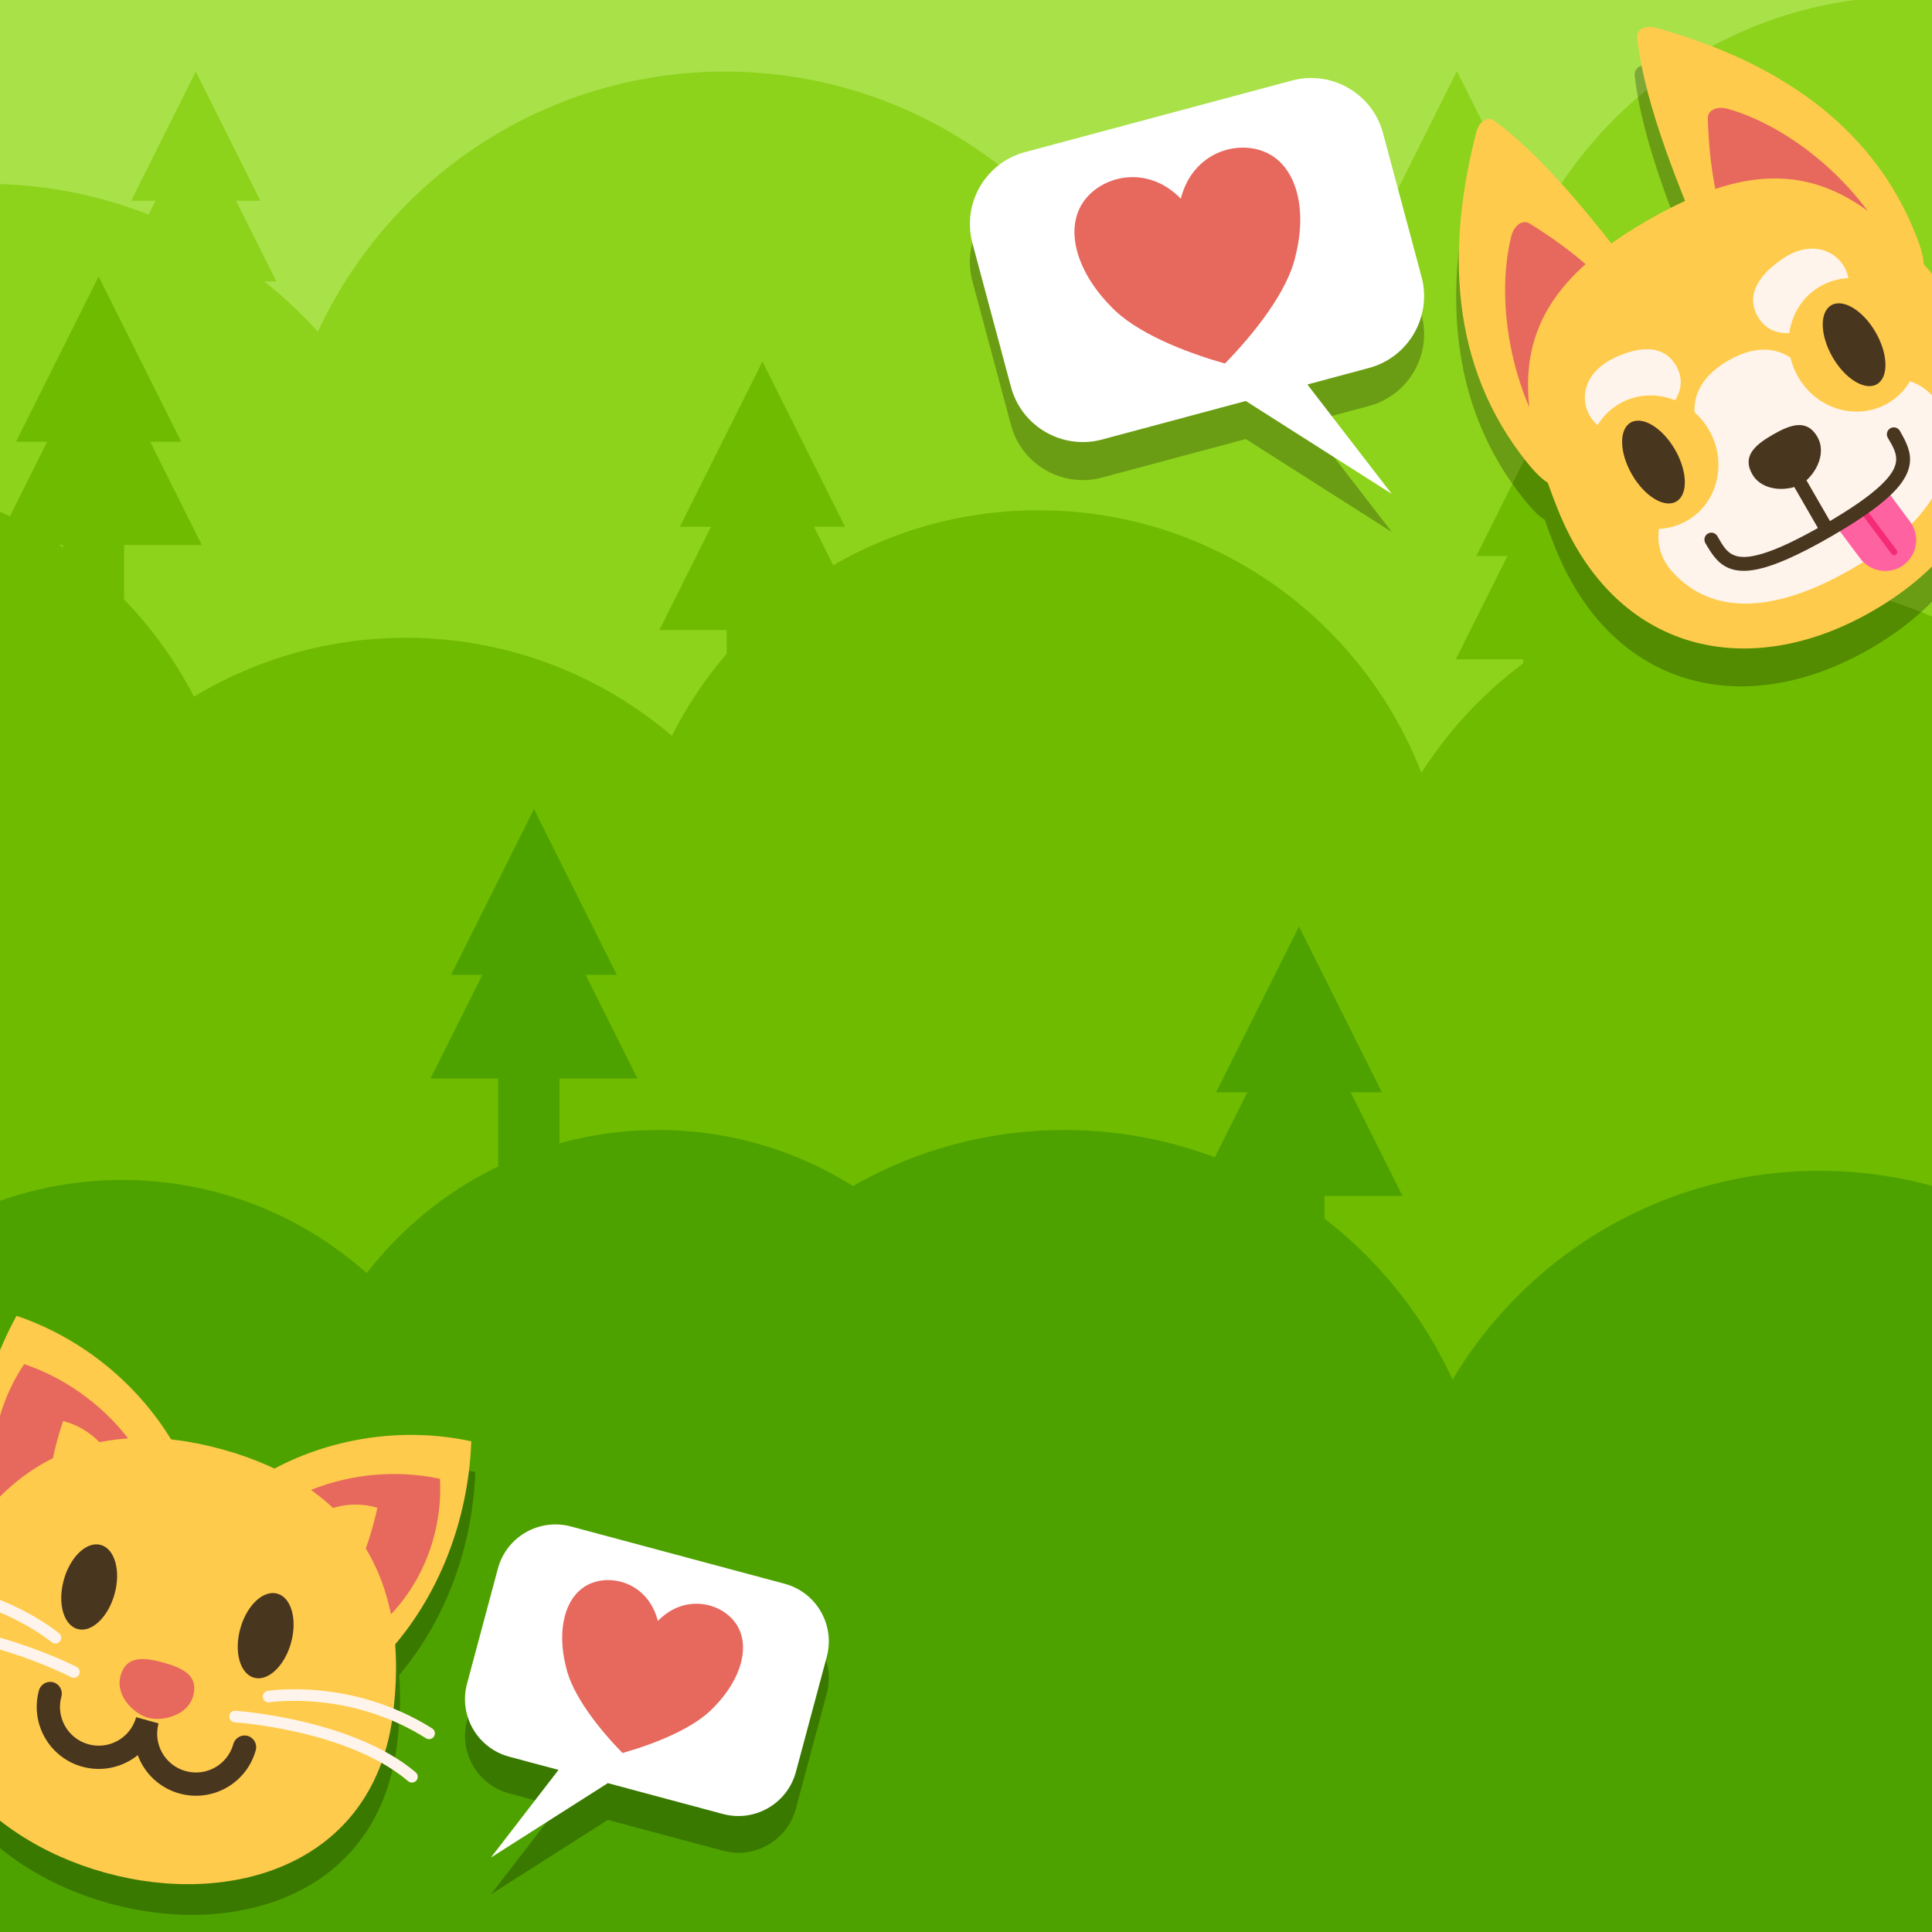 <?xml version="1.0" encoding="UTF-8" standalone="no"?>
<!DOCTYPE svg PUBLIC "-//W3C//DTD SVG 1.1//EN" "http://www.w3.org/Graphics/SVG/1.1/DTD/svg11.dtd">
<svg width="100%" height="100%" viewBox="0 0 100 100" version="1.1" xmlns="http://www.w3.org/2000/svg" xmlns:xlink="http://www.w3.org/1999/xlink" xml:space="preserve" xmlns:serif="http://www.serif.com/" style="fill-rule:evenodd;clip-rule:evenodd;stroke-linejoin:round;stroke-miterlimit:2;">
    <rect x="0" y="0" width="100" height="100" fill="#333333" stroke="none"/>
    <g id="background-play" transform="matrix(1,0,0,1,-378,-180)">
        <g id="Background-Forest" serif:id="Background Forest" transform="matrix(0.169,0,0,0.169,366.632,183.641)">
            <g transform="matrix(1.017,0,0,1.226,-7.808,-48.604)">
                <g id="Layer-1" serif:id="Layer 1">
                    <rect x="0" y="0" width="920" height="430" style="fill:rgb(168,225,72);"/>
                </g>
            </g>
            <g id="Layer-2" serif:id="Layer 2" transform="matrix(1,0,0,1,0,-70.249)">
                <g transform="matrix(1.635,0,0,1.245,-973.872,-13.263)">
                    <path d="M718,205.359L718,394.641C718,455.55 680.361,505 634,505C587.639,505 550,455.55 550,394.641L550,205.359C550,144.45 587.639,95 634,95C680.361,95 718,144.45 718,205.359Z" style="fill:rgb(141,210,27);"/>
                </g>
                <g transform="matrix(1.635,0,0,1.245,-747.31,-47.638)">
                    <path d="M718,205.359L718,394.641C718,455.55 680.361,505 634,505C587.639,505 550,455.55 550,394.641L550,205.359C550,144.45 587.639,95 634,95C680.361,95 718,144.45 718,205.359Z" style="fill:rgb(141,210,27);"/>
                </g>
                <g transform="matrix(1.529,0,0,1.164,-501.331,46.371)">
                    <path d="M718,205.359L718,394.641C718,455.55 680.361,505 634,505C587.639,505 550,455.55 550,394.641L550,205.359C550,144.45 587.639,95 634,95C680.361,95 718,144.45 718,205.359Z" style="fill:rgb(141,210,27);"/>
                </g>
                <g transform="matrix(1.529,0,0,1.164,-316.956,-63.004)">
                    <path d="M718,205.359L718,394.641C718,455.55 680.361,505 634,505C587.639,505 550,455.55 550,394.641L550,205.359C550,144.45 587.639,95 634,95C680.361,95 718,144.45 718,205.359Z" style="fill:rgb(141,210,27);"/>
                </g>
                <g id="Tree" transform="matrix(1.234,0,0,1.234,70.469,-247.115)">
                    <g transform="matrix(0.801,0,0,0.801,9.148,61.263)">
                        <path d="M46,245L66,285L26,285L46,245Z" style="fill:rgb(141,210,27);"/>
                    </g>
                    <g transform="matrix(1,0,0,1,0,24.576)">
                        <path d="M46,245L66,285L26,285L46,245Z" style="fill:rgb(141,210,27);"/>
                    </g>
                    <g transform="matrix(1,0,0,0.578,0,148.362)">
                        <rect x="39.072" y="258.94" width="11.855" height="69.246" style="fill:rgb(141,210,27);"/>
                    </g>
                </g>
                <g id="Tree1" serif:id="Tree" transform="matrix(1.776,0,0,1.776,431.786,-386.819)">
                    <g transform="matrix(0.801,0,0,0.801,9.148,61.263)">
                        <path d="M46,245L66,285L26,285L46,245Z" style="fill:rgb(141,210,27);"/>
                    </g>
                    <g transform="matrix(1,0,0,1,0,24.576)">
                        <path d="M46,245L66,285L26,285L46,245Z" style="fill:rgb(141,210,27);"/>
                    </g>
                    <g transform="matrix(1,0,0,0.578,0,148.362)">
                        <rect x="39.072" y="258.94" width="11.855" height="69.246" style="fill:rgb(141,210,27);"/>
                    </g>
                </g>
            </g>
            <g id="Layer-3" serif:id="Layer 3" transform="matrix(1,0,0,1,0,69.793)">
                <g transform="matrix(1.497,0,0,1.14,-934.116,-54.3)">
                    <path d="M718,205.359L718,394.641C718,455.55 680.361,505 634,505C587.639,505 550,455.55 550,394.641L550,205.359C550,144.45 587.639,95 634,95C680.361,95 718,144.45 718,205.359Z" style="fill:rgb(111,187,0);"/>
                </g>
                <g transform="matrix(1.497,0,0,1.14,-757.554,-4.3)">
                    <path d="M718,205.359L718,394.641C718,455.55 680.361,505 634,505C587.639,505 550,455.55 550,394.641L550,205.359C550,144.45 587.639,95 634,95C680.361,95 718,144.45 718,205.359Z" style="fill:rgb(111,187,0);"/>
                </g>
                <g transform="matrix(1.497,0,0,1.14,-563.804,-43.362)">
                    <path d="M718,205.359L718,394.641C718,455.55 680.361,505 634,505C587.639,505 550,455.55 550,394.641L550,205.359C550,144.45 587.639,95 634,95C680.361,95 718,144.45 718,205.359Z" style="fill:rgb(111,187,0);"/>
                </g>
                <g transform="matrix(1.497,0,0,1.235,-340.366,-30.295)">
                    <path d="M718,196.887L718,403.113C718,459.346 680.361,505 634,505C587.639,505 550,459.346 550,403.113L550,196.887C550,140.654 587.639,95 634,95C680.361,95 718,140.654 718,196.887Z" style="fill:rgb(111,187,0);"/>
                </g>
                <g id="Tree2" serif:id="Tree" transform="matrix(1.579,0,0,1.579,24.853,-413.246)">
                    <g transform="matrix(0.801,0,0,0.801,9.148,61.263)">
                        <path d="M46,245L66,285L26,285L46,245Z" style="fill:rgb(111,187,0);"/>
                    </g>
                    <g transform="matrix(1,0,0,1,0,24.576)">
                        <path d="M46,245L66,285L26,285L46,245Z" style="fill:rgb(111,187,0);"/>
                    </g>
                    <g transform="matrix(1,0,0,0.578,0,148.362)">
                        <rect x="39.072" y="258.94" width="11.855" height="69.246" style="fill:rgb(111,187,0);"/>
                    </g>
                </g>
                <g id="Tree3" serif:id="Tree" transform="matrix(1.579,0,0,1.579,228.161,-387.203)">
                    <g transform="matrix(0.801,0,0,0.801,9.148,61.263)">
                        <path d="M46,245L66,285L26,285L46,245Z" style="fill:rgb(111,187,0);"/>
                    </g>
                    <g transform="matrix(1,0,0,1,0,24.576)">
                        <path d="M46,245L66,285L26,285L46,245Z" style="fill:rgb(111,187,0);"/>
                    </g>
                    <g transform="matrix(1,0,0,0.578,0,148.362)">
                        <rect x="39.072" y="258.94" width="11.855" height="69.246" style="fill:rgb(111,187,0);"/>
                    </g>
                </g>
                <g id="Tree4" serif:id="Tree" transform="matrix(1.579,0,0,1.579,472.092,-378.235)">
                    <g transform="matrix(0.801,0,0,0.801,9.148,61.263)">
                        <path d="M46,245L66,285L26,285L46,245Z" style="fill:rgb(111,187,0);"/>
                    </g>
                    <g transform="matrix(1,0,0,1,0,24.576)">
                        <path d="M46,245L66,285L26,285L46,245Z" style="fill:rgb(111,187,0);"/>
                    </g>
                    <g transform="matrix(1,0,0,0.578,0,148.362)">
                        <rect x="39.072" y="258.94" width="11.855" height="69.246" style="fill:rgb(111,187,0);"/>
                    </g>
                </g>
                <g id="Tree5" serif:id="Tree" transform="matrix(1.311,0,0,1.311,512.959,-322.667)">
                    <g transform="matrix(0.801,0,0,0.801,9.148,61.263)">
                        <path d="M46,245L66,285L26,285L46,245Z" style="fill:rgb(111,187,0);"/>
                    </g>
                    <g transform="matrix(1,0,0,1,0,24.576)">
                        <path d="M46,245L66,285L26,285L46,245Z" style="fill:rgb(111,187,0);"/>
                    </g>
                    <g transform="matrix(1,0,0,0.578,0,148.362)">
                        <rect x="39.072" y="258.94" width="11.855" height="69.246" style="fill:rgb(111,187,0);"/>
                    </g>
                </g>
            </g>
            <g id="Layer-4" serif:id="Layer 4" transform="matrix(1,0,0,1,66.859,20)">
                <g transform="matrix(1.342,0,0,0.767,-812.997,246.978)">
                    <path d="M718,242.134L718,357.866C718,439.071 680.361,505 634,505C587.639,505 550,439.071 550,357.866L550,242.134C550,160.929 587.639,95 634,95C680.361,95 718,160.929 718,242.134Z" style="fill:rgb(78,162,0);"/>
                </g>
                <g transform="matrix(1.342,0,0,0.767,-648.934,231.666)">
                    <path d="M718,242.134L718,357.866C718,439.071 680.361,505 634,505C587.639,505 550,439.071 550,357.866L550,242.134C550,160.929 587.639,95 634,95C680.361,95 718,160.929 718,242.134Z" style="fill:rgb(78,162,0);"/>
                </g>
                <g transform="matrix(1.556,0,0,0.889,-660.127,220.08)">
                    <path d="M718,242.134L718,357.866C718,439.071 680.361,505 634,505C587.639,505 550,439.071 550,357.866L550,242.134C550,160.929 587.639,95 634,95C680.361,95 718,160.929 718,242.134Z" style="fill:rgb(78,162,0);"/>
                </g>
                <g transform="matrix(1.556,0,0,0.889,-428.877,232.58)">
                    <path d="M718,242.134L718,357.866C718,439.071 680.361,505 634,505C587.639,505 550,439.071 550,357.866L550,242.134C550,160.929 587.639,95 634,95C680.361,95 718,160.929 718,242.134Z" style="fill:rgb(78,162,0);"/>
                </g>
                <g id="Tree6" serif:id="Tree" transform="matrix(1.585,0,0,1.585,91.042,-201.899)">
                    <g transform="matrix(0.801,0,0,0.801,9.148,61.263)">
                        <path d="M46,245L66,285L26,285L46,245Z" style="fill:rgb(78,162,0);"/>
                    </g>
                    <g transform="matrix(1,0,0,1,0,24.576)">
                        <path d="M46,245L66,285L26,285L46,245Z" style="fill:rgb(78,162,0);"/>
                    </g>
                    <g transform="matrix(1,0,0,0.682,0,121.268)">
                        <rect x="39.072" y="258.94" width="11.855" height="69.246" style="fill:rgb(78,162,0);"/>
                    </g>
                </g>
                <g id="Tree7" serif:id="Tree" transform="matrix(1.585,0,0,1.585,325.343,-165.935)">
                    <g transform="matrix(0.801,0,0,0.801,9.148,61.263)">
                        <path d="M46,245L66,285L26,285L46,245Z" style="fill:rgb(78,162,0);"/>
                    </g>
                    <g transform="matrix(1,0,0,1,0,24.576)">
                        <path d="M46,245L66,285L26,285L46,245Z" style="fill:rgb(78,162,0);"/>
                    </g>
                    <g transform="matrix(1,0,0,0.682,0,121.268)">
                        <rect x="39.072" y="258.94" width="11.855" height="69.246" style="fill:rgb(78,162,0);"/>
                    </g>
                </g>
            </g>
        </g>
        <g id="Kitty" transform="matrix(0.058,0.016,-0.016,0.058,376.338,244.791)">
            <g transform="matrix(1,0,0,1,309.49,191.15)">
                <path d="M145.024,61.304C151.789,79.888 156.68,100.54 159.633,123.224C176.206,250.561 68.032,316.925 -42.714,316.925L-43.485,316.925C-154.229,316.925 -262.404,250.561 -245.831,123.224C-242.634,98.654 -237.161,76.468 -229.496,56.711C-254.15,0.292 -258.376,-64.553 -244.115,-124.582C-186.299,-121.309 -129.924,-97.038 -87.691,-57.442C-73.671,-59.738 -58.799,-60.892 -43.099,-60.892C-26.198,-60.892 -10.255,-59.554 4.698,-56.895C46.994,-96.814 103.622,-121.294 161.704,-124.582C176.354,-62.918 171.495,3.829 145.024,61.304Z" style="fill-opacity:0.25;"/>
            </g>
            <g transform="matrix(1,0,0,1,299.125,166.589)">
                <path d="M0,-52.338C42.748,-94.948 101.443,-121.171 161.704,-124.582C177.294,-58.963 170.792,12.411 139.664,72.244" style="fill:rgb(255,203,76);fill-rule:nonzero;"/>
            </g>
            <g transform="matrix(1,0,0,1,332.083,172.887)">
                <path d="M0,-48.302C31.116,-74.427 70.771,-90.209 111.329,-92.611C126.587,-47.375 120.807,5.235 93.379,44.309" style="fill:rgb(231,104,93);fill-rule:nonzero;"/>
            </g>
            <g transform="matrix(1,0,0,1,355.708,161.227)">
                <path d="M0,-28.146C11.862,-37.761 27.208,-42.98 42.474,-42.589C43.379,-23.373 43.095,-3.989 39.116,14.834" style="fill:rgb(255,203,76);fill-rule:nonzero;"/>
            </g>
            <g transform="matrix(1,0,0,1,216.714,166.589)">
                <path d="M0,-52.338C-42.748,-94.948 -101.443,-121.171 -161.704,-124.582C-177.293,-58.963 -170.792,12.411 -139.664,72.244" style="fill:rgb(255,203,76);fill-rule:nonzero;"/>
            </g>
            <g transform="matrix(1,0,0,1,183.757,172.887)">
                <path d="M0,-48.302C-31.117,-74.427 -70.771,-90.209 -111.33,-92.611C-126.587,-47.375 -120.807,5.235 -93.379,44.309" style="fill:rgb(231,104,93);fill-rule:nonzero;"/>
            </g>
            <g transform="matrix(1,0,0,1,160.132,161.227)">
                <path d="M0,-28.146C-11.862,-37.761 -27.209,-42.98 -42.474,-42.589C-43.379,-23.373 -43.095,-3.989 -39.116,14.834" style="fill:rgb(255,203,76);fill-rule:nonzero;"/>
            </g>
            <g transform="matrix(1,0,0,1,255.64,105.697)">
                <path d="M0,377.817C-110.744,377.817 -218.919,311.453 -202.346,184.116C-186.606,63.182 -115.759,0 0.386,0C116.53,0 187.379,63.182 203.118,184.116C219.691,311.453 111.517,377.817 0.771,377.817L0,377.817Z" style="fill:rgb(255,203,76);fill-rule:nonzero;"/>
            </g>
            <g transform="matrix(0,-1,-1,0,334.777,227.583)">
                <path d="M-22.669,-22.67C-1.943,-22.67 14.858,-12.521 14.858,-0.001C14.858,12.519 -1.943,22.669 -22.669,22.669C-43.396,22.669 -60.197,12.519 -60.197,-0.001C-60.197,-12.521 -43.396,-22.67 -22.669,-22.67" style="fill:rgb(73,54,31);fill-rule:nonzero;"/>
            </g>
            <g transform="matrix(0,-1,-1,0,177.273,227.584)">
                <path d="M-22.668,-22.67C-1.942,-22.67 14.859,-12.521 14.859,-0.001C14.859,12.519 -1.942,22.668 -22.668,22.668C-43.396,22.668 -60.197,12.519 -60.197,-0.001C-60.197,-12.521 -43.396,-22.67 -22.668,-22.67" style="fill:rgb(73,54,31);fill-rule:nonzero;"/>
            </g>
            <g transform="matrix(0,1,1,0,277.709,282.45)">
                <path d="M65.051,-31.684L65.051,-11.684C83.479,-11.684 98.417,3.255 98.417,21.684C98.417,40.112 83.479,55.051 65.051,55.051C59.532,55.051 55.051,59.532 55.051,65.051C55.051,70.57 59.532,75.051 65.051,75.051C94.525,75.051 118.417,51.158 118.417,21.684C118.417,3.818 109.639,-11.998 96.16,-21.684C109.639,-31.37 118.417,-47.185 118.417,-65.05C118.417,-94.524 94.525,-118.417 65.051,-118.417C59.532,-118.417 55.051,-113.936 55.051,-108.417C55.051,-102.898 59.532,-98.417 65.051,-98.417C83.479,-98.417 98.417,-83.478 98.417,-65.05C98.417,-46.623 83.479,-31.684 65.051,-31.684Z" style="fill:rgb(73,54,31);"/>
            </g>
            <g transform="matrix(-0.999,-0.044,-0.044,0.999,20.091,267.466)">
                <path d="M-143.927,21.749C-146.484,22.785 -147.719,25.703 -146.683,28.26C-145.647,30.818 -142.729,32.053 -140.171,31.017C-140.171,31.017 -76.06,5.122 -2.102,31.1C0.502,32.015 3.358,30.643 4.273,28.04C5.187,25.436 3.816,22.58 1.212,21.665C-76.533,-5.643 -143.927,21.749 -143.927,21.749Z" style="fill:rgb(255,244,235);"/>
            </g>
            <g transform="matrix(-0.998,0.059,0.059,0.998,23.424,318.415)">
                <path d="M-161.308,10.477C-163.973,11.193 -165.555,13.938 -164.839,16.603C-164.123,19.268 -161.378,20.851 -158.713,20.135C-158.713,20.135 -65.011,-5.218 -1.108,19.958C1.46,20.969 4.365,19.706 5.377,17.139C6.388,14.571 5.125,11.665 2.558,10.654C-63.884,-15.522 -161.308,10.477 -161.308,10.477Z" style="fill:rgb(255,244,235);"/>
            </g>
            <g transform="matrix(0.999,-0.044,-0.044,-0.999,351.885,303.209)">
                <path d="M1.295,-1.495C-1.263,-2.531 -4.181,-1.296 -5.217,1.262C-6.253,3.819 -5.018,6.737 -2.461,7.773C-2.461,7.773 64.933,35.165 142.678,7.857C145.282,6.942 146.653,4.086 145.739,1.482C144.824,-1.121 141.968,-2.493 139.364,-1.578C65.406,24.4 1.295,-1.495 1.295,-1.495Z" style="fill:rgb(255,244,235);"/>
            </g>
            <g transform="matrix(0.998,0.059,0.059,-0.998,327.771,319.609)">
                <path d="M1.746,-9.521C-0.919,-10.237 -3.664,-8.654 -4.38,-5.989C-5.096,-3.324 -3.514,-0.579 -0.849,0.137C-0.849,0.137 96.575,26.136 163.018,-0.04C165.585,-1.051 166.848,-3.957 165.837,-6.524C164.825,-9.092 161.92,-10.355 159.352,-9.344C95.448,15.832 1.746,-9.521 1.746,-9.521Z" style="fill:rgb(255,244,235);"/>
            </g>
            <g transform="matrix(0,-1,-1,0,252.183,288.199)">
                <path d="M-28.573,-36.258C-10.671,-36.258 -7.784,-21.745 -7.784,-3.842C-7.784,14.06 -10.671,28.573 -28.573,28.573C-46.476,28.573 -57.047,8.578 -57.047,-3.842C-57.047,-16.263 -46.476,-36.258 -28.573,-36.258" style="fill:rgb(231,104,93);fill-rule:nonzero;"/>
            </g>
        </g>
        <g id="Puppy" transform="matrix(0.778,-0.449,0.449,0.778,195.651,144.72)">
            <g transform="matrix(0.076,-0,0,0.076,227.476,191.865)">
                <path d="M209.093,184.903C210.47,192.14 211.705,199.695 212.818,207.573C229.093,322.771 153.375,392.93 44.63,392.93L43.873,392.93C-64.872,392.93 -140.589,322.771 -124.315,207.573C-123.202,199.694 -121.967,192.14 -120.59,184.903C-122.925,180.655 -124.824,174.024 -126.305,164.553C-140.858,71.444 -97.851,-7.288 -34.861,-71.607C-28.262,-78.345 -20.754,-78.175 -18.374,-72.754C-3.011,-37.754 5.874,9.279 12.033,52.574C22.048,51.604 32.77,51.128 44.252,51.128C55.734,51.128 66.456,51.604 76.471,52.574C82.63,9.279 91.515,-37.754 106.878,-72.754C109.257,-78.175 116.764,-78.345 123.364,-71.607C186.354,-7.288 229.362,71.444 214.807,164.553C213.327,174.024 211.428,180.655 209.093,184.903Z" style="fill-opacity:0.25;"/>
            </g>
            <g transform="matrix(0.076,-0,0,0.076,228.683,190.074)">
                <path d="M0,117.792C-45.777,119.345 -65.359,150.459 -96.964,181.546C-111.797,196.137 -121.373,196.096 -126.305,164.553C-140.858,71.444 -97.851,-7.288 -34.861,-71.607C-28.262,-78.345 -20.754,-78.175 -18.374,-72.754C2.711,-24.717 11.594,45.985 17.975,98.581C19.804,113.656 20.773,117.088 0,117.792" style="fill:rgb(255,203,76);fill-rule:nonzero;"/>
            </g>
            <g transform="matrix(0.076,-0,0,0.076,222.013,191.067)">
                <path d="M0,164.706C19.072,137.418 46.176,118.452 77.574,113.198C89.537,111.196 89.57,106.883 87.839,95.893C81.877,58.06 72.081,29.782 53.767,-4.618C50.508,-10.738 42.428,-9.329 36.519,-3.161C-1.229,36.237 -23.957,106.211 -15.9,160.866C-13.751,175.444 -6.694,174.286 0,164.706" style="fill:rgb(231,104,93);fill-rule:nonzero;"/>
            </g>
            <g transform="matrix(0.076,-0,0,0.076,234.049,191.503)">
                <path d="M0,79.37C6.382,26.774 15.264,-43.928 36.35,-91.965C38.729,-97.386 46.236,-97.556 52.836,-90.818C115.826,-26.499 158.834,52.233 144.279,145.342C139.349,176.885 129.772,176.926 114.938,162.335C83.334,131.248 63.753,100.134 17.975,98.581C-2.799,97.877 -1.828,94.445 0,79.37" style="fill:rgb(255,203,76);fill-rule:nonzero;"/>
            </g>
            <g transform="matrix(0.076,-0,0,0.076,242.087,190.951)">
                <path d="M0,164.706C-19.072,137.418 -46.175,118.452 -77.573,113.198C-89.537,111.196 -89.569,106.883 -87.838,95.893C-81.877,58.06 -72.081,29.782 -53.766,-4.618C-50.508,-10.738 -42.427,-9.329 -36.518,-3.161C1.23,36.237 23.958,106.211 15.9,160.866C13.752,175.444 6.695,174.286 0,164.706" style="fill:rgb(231,104,93);fill-rule:nonzero;"/>
            </g>
            <g transform="matrix(0.076,-0,0,0.076,232.038,193.939)">
                <path d="M0,341.802C-108.745,341.802 -184.462,271.643 -168.188,156.445C-152.733,47.038 -113.669,0 0.379,0C114.426,0 153.49,47.038 168.945,156.445C185.22,271.643 109.502,341.802 0.757,341.802L0,341.802Z" style="fill:rgb(255,203,76);fill-rule:nonzero;"/>
            </g>
            <g transform="matrix(0.076,-0,0,0.076,232.215,217.216)">
                <path d="M0,-135.741C64.799,-135.741 128.094,-111.898 118.396,-66.149C109.187,-22.7 67.732,0 -0.226,0C-68.184,0 -109.639,-22.7 -118.848,-66.149C-128.545,-111.898 -65.25,-135.741 -0.451,-135.741L0,-135.741Z" style="fill:rgb(255,244,235);fill-rule:nonzero;"/>
            </g>
            <g transform="matrix(0.076,-0,0,0.076,223.555,202.011)">
                <path d="M0,0.109C0,15.675 13.286,30.88 38.778,28.55C62.99,26.338 75.639,16.38 75.639,0.054C75.639,-16.271 62.99,-26.229 38.778,-28.442C13.286,-30.771 0,-15.566 0,0.001L0,0.109Z" style="fill:rgb(255,244,235);fill-rule:nonzero;"/>
            </g>
            <g transform="matrix(0.076,-0,0,0.076,240.544,201.912)">
                <path d="M0,0.109C0,15.675 -13.286,30.88 -38.779,28.55C-62.99,26.338 -75.64,16.38 -75.64,0.054C-75.64,-16.271 -62.99,-26.229 -38.779,-28.442C-13.286,-30.771 0,-15.566 0,0.001L0,0.109Z" style="fill:rgb(255,244,235);fill-rule:nonzero;"/>
            </g>
            <g transform="matrix(0.076,-0,0,0.076,232.048,203.259)">
                <path d="M0,75.64C-25.493,75.64 -50.394,62.354 -46.579,36.861C-42.956,12.65 -26.646,0 0.089,0C26.825,0 43.134,12.65 46.757,36.861C50.572,62.354 25.671,75.64 0.178,75.64L0,75.64Z" style="fill:rgb(255,244,235);fill-rule:nonzero;"/>
            </g>
            <g transform="matrix(0.076,-0,0,0.076,232.704,217.872)">
                <path d="M0,-38.582L3.094,-12.534C4.614,0.267 16.031,9.772 28.855,8.465C41.957,7.131 51.373,-4.67 49.826,-17.695L46.687,-44.128C46.394,-46.594 44.157,-48.354 41.692,-48.061L3.935,-43.577C1.469,-43.284 -0.293,-41.048 0,-38.582" style="fill:rgb(255,98,160);fill-rule:nonzero;"/>
            </g>
            <g transform="matrix(0.076,-0,0,0.076,234.255,217.74)">
                <path d="M0,-43.914L5.015,-1.693C5.171,-0.375 6.367,0.567 7.687,0.411C9.006,0.254 9.948,-0.942 9.791,-2.261L4.776,-44.481L0,-43.914Z" style="fill:rgb(245,43,120);fill-rule:nonzero;"/>
            </g>
            <g transform="matrix(0.076,-0,0,0.076,226.057,214.601)">
                <path d="M-5.268,-38.071C-5.268,-40.978 -2.907,-43.339 0,-43.339C2.907,-43.339 5.268,-40.978 5.268,-38.071C5.268,-30.934 4.865,-24.251 9.202,-18.905C12.512,-14.824 18.439,-11.727 28.577,-9.381C40.049,-6.728 56.441,-5.267 79.854,-5.267C103.266,-5.267 119.658,-6.728 131.13,-9.381C141.268,-11.727 147.195,-14.824 150.506,-18.905C154.842,-24.251 154.439,-30.934 154.439,-38.071C154.439,-40.978 156.8,-43.339 159.707,-43.339C162.614,-43.339 164.975,-40.978 164.975,-38.071C164.975,-28.384 164.574,-19.525 158.687,-12.268C155.125,-7.877 149.514,-3.955 140.395,-1.006C128.294,2.908 109.396,5.267 79.854,5.267C50.311,5.267 31.413,2.908 19.312,-1.006C10.193,-3.955 4.582,-7.877 1.02,-12.268C-4.867,-19.525 -5.268,-28.384 -5.268,-38.071Z" style="fill:rgb(73,54,31);"/>
            </g>
            <g transform="matrix(-0,-0.076,-0.076,0,234.283,212.381)">
                <path d="M-28.604,23.337C-31.512,23.337 -33.872,25.697 -33.872,28.604C-33.872,31.512 -31.512,33.872 -28.605,33.872L28.605,33.872C31.512,33.872 33.872,31.512 33.872,28.604C33.872,25.697 31.512,23.337 28.604,23.337L-28.604,23.337Z" style="fill:rgb(73,54,31);"/>
            </g>
            <g transform="matrix(-0,-0.076,-0.076,0,238.779,202.388)">
                <path d="M-48.773,-48.772C-20.493,-48.772 2.432,-26.936 2.432,-0.001C2.432,26.936 -20.493,48.773 -48.773,48.773C-77.052,48.773 -99.977,26.936 -99.977,-0.001C-99.977,-26.936 -77.052,-48.772 -48.773,-48.772" style="fill:rgb(255,203,76);fill-rule:nonzero;"/>
            </g>
            <g transform="matrix(-0,-0.076,-0.076,0,238.793,204.661)">
                <path d="M-18.854,-18.853C0.246,-18.853 15.729,-10.412 15.729,0.001C15.729,10.414 0.246,18.854 -18.854,18.854C-37.954,18.854 -53.436,10.414 -53.436,0.001C-53.436,-10.412 -37.954,-18.853 -18.854,-18.853" style="fill:rgb(73,54,31);fill-rule:nonzero;"/>
            </g>
            <g transform="matrix(-0,-0.076,-0.076,0,231.887,207.721)">
                <path d="M-25.084,-31.83C-9.368,-31.83 -6.834,-19.09 -6.834,-3.373C-6.834,12.344 -9.368,25.084 -25.084,25.084C-40.801,25.084 -50.08,7.53 -50.08,-3.373C-50.08,-14.276 -40.801,-31.83 -25.084,-31.83" style="fill:rgb(73,54,31);fill-rule:nonzero;"/>
            </g>
            <g transform="matrix(-0,-0.076,-0.076,0,225.388,202.465)">
                <path d="M-48.773,-48.772C-20.493,-48.772 2.432,-26.936 2.432,-0.001C2.432,26.936 -20.493,48.773 -48.773,48.773C-77.052,48.773 -99.977,26.936 -99.977,-0.001C-99.977,-26.936 -77.052,-48.772 -48.773,-48.772" style="fill:rgb(255,203,76);fill-rule:nonzero;"/>
            </g>
            <g transform="matrix(-0,-0.076,-0.076,0,225.401,204.738)">
                <path d="M-18.854,-18.853C0.246,-18.853 15.729,-10.412 15.729,0.001C15.729,10.414 0.246,18.854 -18.854,18.854C-37.954,18.854 -53.436,10.414 -53.436,0.001C-53.436,-10.412 -37.954,-18.853 -18.854,-18.853" style="fill:rgb(73,54,31);fill-rule:nonzero;"/>
            </g>
        </g>
        <g id="Chat" transform="matrix(0.801,0,0,0.801,77.925,56.14)">
            <g transform="matrix(0.966,0.259,-0.259,0.966,392.375,176.999)">
                <path d="M57,74.85L57,82.55C57,84.675 55.275,86.4 53.15,86.4L45.45,86.4L39.4,93L42.15,86.4L38.85,86.4C36.725,86.4 35,84.675 35,82.55L35,74.85C35,72.725 36.725,71 38.85,71L53.15,71C55.275,71 57,72.725 57,74.85Z" style="fill-opacity:0.25;"/>
            </g>
            <g transform="matrix(0.966,0.259,-0.259,0.966,392.375,174.622)">
                <path d="M57,74.85L57,82.55C57,84.675 55.275,86.4 53.15,86.4L45.45,86.4L39.4,93L42.15,86.4L38.85,86.4C36.725,86.4 35,84.675 35,82.55L35,74.85C35,72.725 36.725,71 38.85,71L53.15,71C55.275,71 57,72.725 57,74.85Z" style="fill:white;"/>
            </g>
            <g transform="matrix(0.875,0.234,-0.293,1.094,405.416,161.34)">
                <path d="M40.5,80.95C41.868,79 44.605,79 45.974,79.975C47.342,80.95 47.342,82.9 45.974,84.85C45.016,86.313 42.553,87.775 40.5,88.75C38.447,87.775 35.984,86.313 35.026,84.85C33.658,82.9 33.658,80.95 35.026,79.975C36.395,79 39.132,79 40.5,80.95Z" style="fill:rgb(231,104,93);"/>
            </g>
        </g>
        <g id="Chat1" serif:id="Chat" transform="matrix(1,0,0,1,0,-1)">
            <g transform="matrix(-0.966,0.259,0.259,0.966,464.009,108.49)">
                <path d="M57,74.85L57,82.55C57,84.675 55.275,86.4 53.15,86.4L45.45,86.4L39.4,93L42.15,86.4L38.85,86.4C36.725,86.4 35,84.675 35,82.55L35,74.85C35,72.725 36.725,71 38.85,71L53.15,71C55.275,71 57,72.725 57,74.85Z" style="fill-opacity:0.25;"/>
            </g>
            <g transform="matrix(-0.966,0.259,0.259,0.966,464.009,106.521)">
                <path d="M57,74.85L57,82.55C57,84.675 55.275,86.4 53.15,86.4L45.45,86.4L39.4,93L42.15,86.4L38.85,86.4C36.725,86.4 35,84.675 35,82.55L35,74.85C35,72.725 36.725,71 38.85,71L53.15,71C55.275,71 57,72.725 57,74.85Z" style="fill:white;"/>
            </g>
            <g transform="matrix(0.875,-0.234,0.293,1.094,379.962,112.2)">
                <path d="M40.5,80.95C41.868,79 44.605,79 45.974,79.975C47.342,80.95 47.342,82.9 45.974,84.85C45.016,86.313 42.553,87.775 40.5,88.75C38.447,87.775 35.984,86.313 35.026,84.85C33.658,82.9 33.658,80.95 35.026,79.975C36.395,79 39.132,79 40.5,80.95Z" style="fill:rgb(231,104,93);"/>
            </g>
        </g>
    </g>
</svg>
